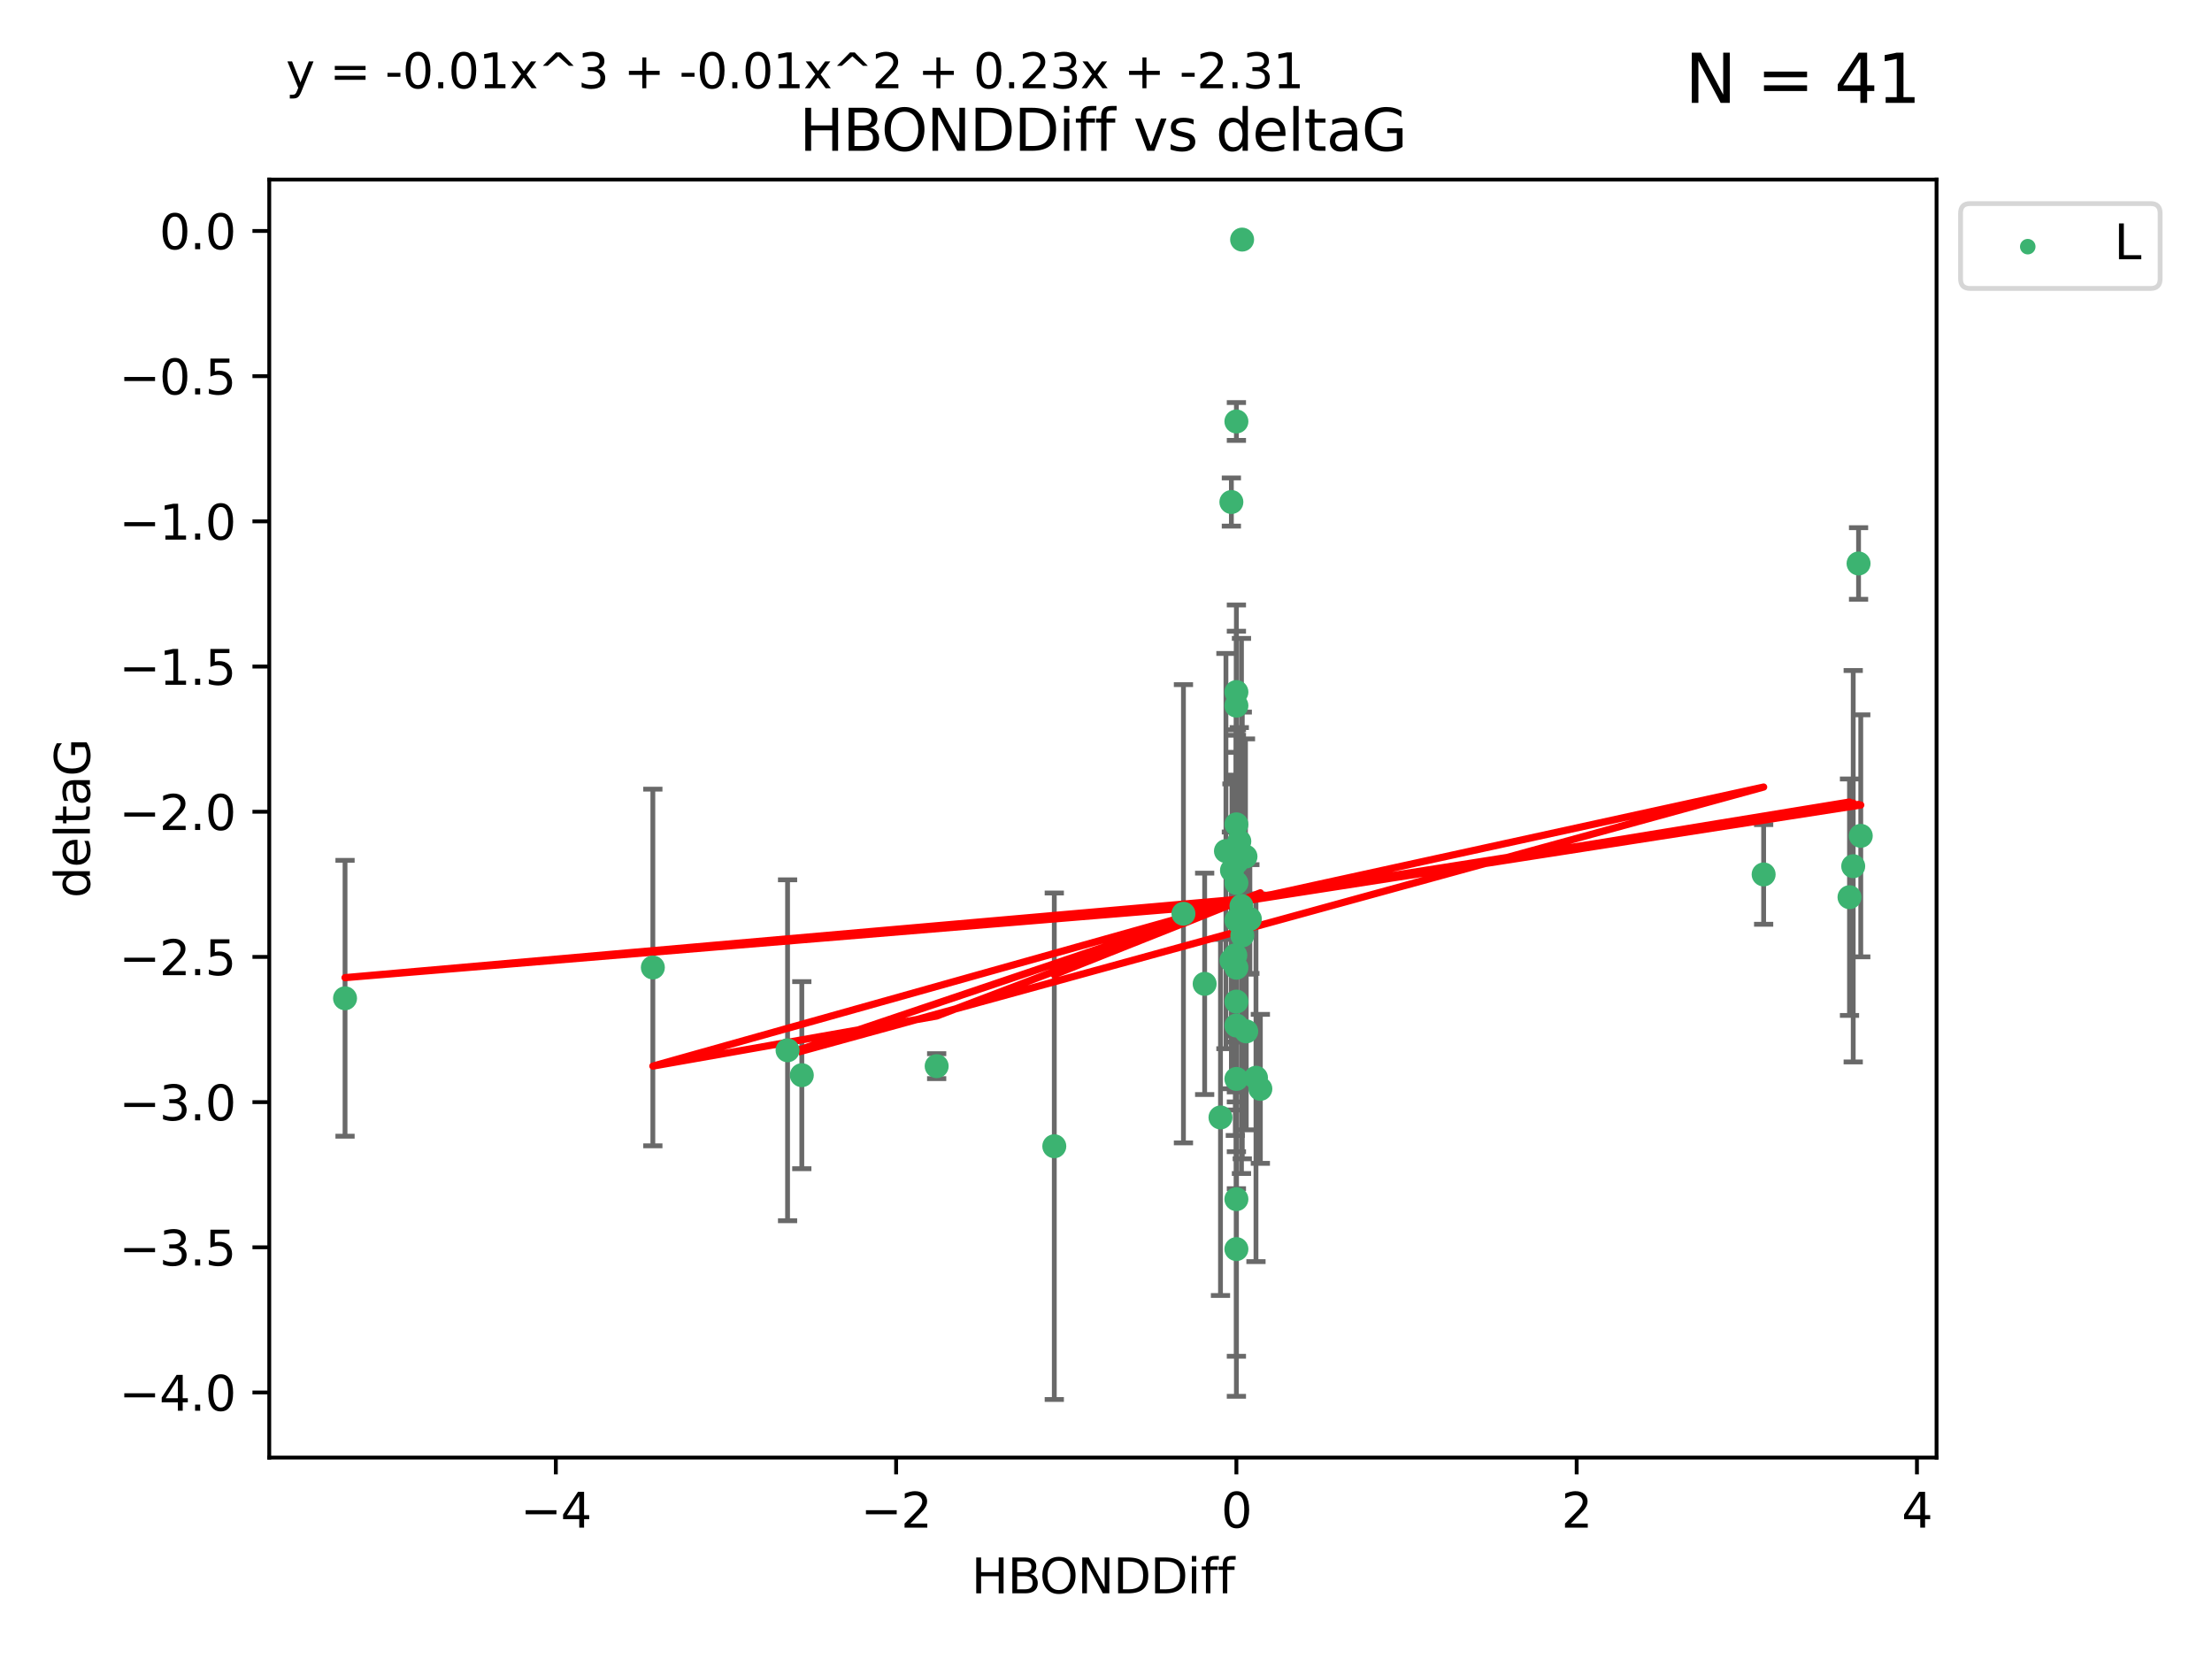 <?xml version="1.0" encoding="utf-8" standalone="no"?>
<!DOCTYPE svg PUBLIC "-//W3C//DTD SVG 1.1//EN"
  "http://www.w3.org/Graphics/SVG/1.1/DTD/svg11.dtd">
<svg xmlns:xlink="http://www.w3.org/1999/xlink" width="460.8pt" height="345.6pt" viewBox="0 0 460.8 345.6" xmlns="http://www.w3.org/2000/svg" version="1.1">
 <defs>
  <style type="text/css">*{stroke-linejoin: round; stroke-linecap: butt}</style>
 </defs>
 <g id="figure_1">
  <g id="patch_1">
   <path d="M 0 345.6 
L 460.8 345.6 
L 460.8 0 
L 0 0 
z
" style="fill: #ffffff"/>
  </g>
  <g id="axes_1">
   <g id="patch_2">
    <path d="M 56.09 303.64 
L 403.42 303.64 
L 403.42 37.411 
L 56.09 37.411 
z
" style="fill: #ffffff"/>
   </g>
   <g id="PathCollection_1">
    <defs>
     <path id="maae11db6dd" d="M 0 1.118 
C 0.297 1.118 0.581 1 0.791 0.791 
C 1 0.581 1.118 0.297 1.118 0 
C 1.118 -0.297 1 -0.581 0.791 -0.791 
C 0.581 -1 0.297 -1.118 0 -1.118 
C -0.297 -1.118 -0.581 -1 -0.791 -0.791 
C -1 -0.581 -1.118 -0.297 -1.118 0 
C -1.118 0.297 -1 0.581 -0.791 0.791 
C -0.581 1 -0.297 1.118 0 1.118 
z
" style="stroke: #3cb371"/>
    </defs>
    <g clip-path="url(#p0c780fd512)">
     <use xlink:href="#maae11db6dd" x="167.032" y="223.979" style="fill: #3cb371; stroke: #3cb371"/>
     <use xlink:href="#maae11db6dd" x="367.398" y="182.16" style="fill: #3cb371; stroke: #3cb371"/>
     <use xlink:href="#maae11db6dd" x="257.564" y="213.633" style="fill: #3cb371; stroke: #3cb371"/>
     <use xlink:href="#maae11db6dd" x="164.065" y="218.792" style="fill: #3cb371; stroke: #3cb371"/>
     <use xlink:href="#maae11db6dd" x="256.522" y="200.065" style="fill: #3cb371; stroke: #3cb371"/>
     <use xlink:href="#maae11db6dd" x="71.878" y="207.962" style="fill: #3cb371; stroke: #3cb371"/>
     <use xlink:href="#maae11db6dd" x="259.456" y="178.432" style="fill: #3cb371; stroke: #3cb371"/>
     <use xlink:href="#maae11db6dd" x="386.059" y="180.449" style="fill: #3cb371; stroke: #3cb371"/>
     <use xlink:href="#maae11db6dd" x="258.754" y="49.912" style="fill: #3cb371; stroke: #3cb371"/>
     <use xlink:href="#maae11db6dd" x="387.172" y="117.385" style="fill: #3cb371; stroke: #3cb371"/>
     <use xlink:href="#maae11db6dd" x="258.62" y="188.728" style="fill: #3cb371; stroke: #3cb371"/>
     <use xlink:href="#maae11db6dd" x="257.564" y="144.166" style="fill: #3cb371; stroke: #3cb371"/>
     <use xlink:href="#maae11db6dd" x="257.564" y="179.668" style="fill: #3cb371; stroke: #3cb371"/>
     <use xlink:href="#maae11db6dd" x="385.286" y="186.904" style="fill: #3cb371; stroke: #3cb371"/>
     <use xlink:href="#maae11db6dd" x="257.564" y="146.998" style="fill: #3cb371; stroke: #3cb371"/>
     <use xlink:href="#maae11db6dd" x="257.344" y="199.004" style="fill: #3cb371; stroke: #3cb371"/>
     <use xlink:href="#maae11db6dd" x="255.387" y="177.294" style="fill: #3cb371; stroke: #3cb371"/>
     <use xlink:href="#maae11db6dd" x="262.554" y="226.828" style="fill: #3cb371; stroke: #3cb371"/>
     <use xlink:href="#maae11db6dd" x="257.564" y="191.708" style="fill: #3cb371; stroke: #3cb371"/>
     <use xlink:href="#maae11db6dd" x="257.564" y="183.93" style="fill: #3cb371; stroke: #3cb371"/>
     <use xlink:href="#maae11db6dd" x="136.001" y="201.543" style="fill: #3cb371; stroke: #3cb371"/>
     <use xlink:href="#maae11db6dd" x="195.124" y="222.099" style="fill: #3cb371; stroke: #3cb371"/>
     <use xlink:href="#maae11db6dd" x="257.564" y="224.762" style="fill: #3cb371; stroke: #3cb371"/>
     <use xlink:href="#maae11db6dd" x="254.25" y="232.784" style="fill: #3cb371; stroke: #3cb371"/>
     <use xlink:href="#maae11db6dd" x="257.564" y="249.805" style="fill: #3cb371; stroke: #3cb371"/>
     <use xlink:href="#maae11db6dd" x="219.629" y="238.783" style="fill: #3cb371; stroke: #3cb371"/>
     <use xlink:href="#maae11db6dd" x="257.564" y="260.207" style="fill: #3cb371; stroke: #3cb371"/>
     <use xlink:href="#maae11db6dd" x="257.564" y="171.728" style="fill: #3cb371; stroke: #3cb371"/>
     <use xlink:href="#maae11db6dd" x="256.642" y="181.31" style="fill: #3cb371; stroke: #3cb371"/>
     <use xlink:href="#maae11db6dd" x="250.953" y="204.954" style="fill: #3cb371; stroke: #3cb371"/>
     <use xlink:href="#maae11db6dd" x="258.17" y="175.276" style="fill: #3cb371; stroke: #3cb371"/>
     <use xlink:href="#maae11db6dd" x="261.643" y="224.516" style="fill: #3cb371; stroke: #3cb371"/>
     <use xlink:href="#maae11db6dd" x="260.371" y="191.454" style="fill: #3cb371; stroke: #3cb371"/>
     <use xlink:href="#maae11db6dd" x="256.518" y="104.582" style="fill: #3cb371; stroke: #3cb371"/>
     <use xlink:href="#maae11db6dd" x="258.79" y="194.872" style="fill: #3cb371; stroke: #3cb371"/>
     <use xlink:href="#maae11db6dd" x="259.616" y="214.854" style="fill: #3cb371; stroke: #3cb371"/>
     <use xlink:href="#maae11db6dd" x="246.534" y="190.351" style="fill: #3cb371; stroke: #3cb371"/>
     <use xlink:href="#maae11db6dd" x="257.564" y="87.801" style="fill: #3cb371; stroke: #3cb371"/>
     <use xlink:href="#maae11db6dd" x="387.632" y="174.12" style="fill: #3cb371; stroke: #3cb371"/>
     <use xlink:href="#maae11db6dd" x="257.564" y="208.647" style="fill: #3cb371; stroke: #3cb371"/>
     <use xlink:href="#maae11db6dd" x="257.564" y="201.593" style="fill: #3cb371; stroke: #3cb371"/>
    </g>
   </g>
   <g id="matplotlib.axis_1">
    <g id="xtick_1">
     <g id="line2d_1">
      <defs>
       <path id="m23112e610b" d="M 0 0 
L 0 3.5 
" style="stroke: #000000; stroke-width: 0.8"/>
      </defs>
      <g>
       <use xlink:href="#m23112e610b" x="115.792" y="303.64" style="stroke: #000000; stroke-width: 0.8"/>
      </g>
     </g>
     <g id="text_1">
      <!-- −4 -->
      <g transform="translate(108.421 318.238)scale(0.1 -0.1)">
       <defs>
        <path id="DejaVuSans-2212" d="M 678 2272 
L 4684 2272 
L 4684 1741 
L 678 1741 
L 678 2272 
z
" transform="scale(0.016)"/>
        <path id="DejaVuSans-34" d="M 2419 4116 
L 825 1625 
L 2419 1625 
L 2419 4116 
z
M 2253 4666 
L 3047 4666 
L 3047 1625 
L 3713 1625 
L 3713 1100 
L 3047 1100 
L 3047 0 
L 2419 0 
L 2419 1100 
L 313 1100 
L 313 1709 
L 2253 4666 
z
" transform="scale(0.016)"/>
       </defs>
       <use xlink:href="#DejaVuSans-2212"/>
       <use xlink:href="#DejaVuSans-34" x="83.789"/>
      </g>
     </g>
    </g>
    <g id="xtick_2">
     <g id="line2d_2">
      <g>
       <use xlink:href="#m23112e610b" x="186.678" y="303.64" style="stroke: #000000; stroke-width: 0.8"/>
      </g>
     </g>
     <g id="text_2">
      <!-- −2 -->
      <g transform="translate(179.306 318.238)scale(0.1 -0.1)">
       <defs>
        <path id="DejaVuSans-32" d="M 1228 531 
L 3431 531 
L 3431 0 
L 469 0 
L 469 531 
Q 828 903 1448 1529 
Q 2069 2156 2228 2338 
Q 2531 2678 2651 2914 
Q 2772 3150 2772 3378 
Q 2772 3750 2511 3984 
Q 2250 4219 1831 4219 
Q 1534 4219 1204 4116 
Q 875 4013 500 3803 
L 500 4441 
Q 881 4594 1212 4672 
Q 1544 4750 1819 4750 
Q 2544 4750 2975 4387 
Q 3406 4025 3406 3419 
Q 3406 3131 3298 2873 
Q 3191 2616 2906 2266 
Q 2828 2175 2409 1742 
Q 1991 1309 1228 531 
z
" transform="scale(0.016)"/>
       </defs>
       <use xlink:href="#DejaVuSans-2212"/>
       <use xlink:href="#DejaVuSans-32" x="83.789"/>
      </g>
     </g>
    </g>
    <g id="xtick_3">
     <g id="line2d_3">
      <g>
       <use xlink:href="#m23112e610b" x="257.564" y="303.64" style="stroke: #000000; stroke-width: 0.8"/>
      </g>
     </g>
     <g id="text_3">
      <!-- 0 -->
      <g transform="translate(254.382 318.238)scale(0.1 -0.1)">
       <defs>
        <path id="DejaVuSans-30" d="M 2034 4250 
Q 1547 4250 1301 3770 
Q 1056 3291 1056 2328 
Q 1056 1369 1301 889 
Q 1547 409 2034 409 
Q 2525 409 2770 889 
Q 3016 1369 3016 2328 
Q 3016 3291 2770 3770 
Q 2525 4250 2034 4250 
z
M 2034 4750 
Q 2819 4750 3233 4129 
Q 3647 3509 3647 2328 
Q 3647 1150 3233 529 
Q 2819 -91 2034 -91 
Q 1250 -91 836 529 
Q 422 1150 422 2328 
Q 422 3509 836 4129 
Q 1250 4750 2034 4750 
z
" transform="scale(0.016)"/>
       </defs>
       <use xlink:href="#DejaVuSans-30"/>
      </g>
     </g>
    </g>
    <g id="xtick_4">
     <g id="line2d_4">
      <g>
       <use xlink:href="#m23112e610b" x="328.45" y="303.64" style="stroke: #000000; stroke-width: 0.8"/>
      </g>
     </g>
     <g id="text_4">
      <!-- 2 -->
      <g transform="translate(325.268 318.238)scale(0.1 -0.1)">
       <use xlink:href="#DejaVuSans-32"/>
      </g>
     </g>
    </g>
    <g id="xtick_5">
     <g id="line2d_5">
      <g>
       <use xlink:href="#m23112e610b" x="399.336" y="303.64" style="stroke: #000000; stroke-width: 0.8"/>
      </g>
     </g>
     <g id="text_5">
      <!-- 4 -->
      <g transform="translate(396.154 318.238)scale(0.1 -0.1)">
       <use xlink:href="#DejaVuSans-34"/>
      </g>
     </g>
    </g>
    <g id="text_6">
     <!-- HBONDDiff -->
     <g transform="translate(202.366 331.917)scale(0.1 -0.1)">
      <defs>
       <path id="DejaVuSans-48" d="M 628 4666 
L 1259 4666 
L 1259 2753 
L 3553 2753 
L 3553 4666 
L 4184 4666 
L 4184 0 
L 3553 0 
L 3553 2222 
L 1259 2222 
L 1259 0 
L 628 0 
L 628 4666 
z
" transform="scale(0.016)"/>
       <path id="DejaVuSans-42" d="M 1259 2228 
L 1259 519 
L 2272 519 
Q 2781 519 3026 730 
Q 3272 941 3272 1375 
Q 3272 1813 3026 2020 
Q 2781 2228 2272 2228 
L 1259 2228 
z
M 1259 4147 
L 1259 2741 
L 2194 2741 
Q 2656 2741 2882 2914 
Q 3109 3088 3109 3444 
Q 3109 3797 2882 3972 
Q 2656 4147 2194 4147 
L 1259 4147 
z
M 628 4666 
L 2241 4666 
Q 2963 4666 3353 4366 
Q 3744 4066 3744 3513 
Q 3744 3084 3544 2831 
Q 3344 2578 2956 2516 
Q 3422 2416 3680 2098 
Q 3938 1781 3938 1306 
Q 3938 681 3513 340 
Q 3088 0 2303 0 
L 628 0 
L 628 4666 
z
" transform="scale(0.016)"/>
       <path id="DejaVuSans-4f" d="M 2522 4238 
Q 1834 4238 1429 3725 
Q 1025 3213 1025 2328 
Q 1025 1447 1429 934 
Q 1834 422 2522 422 
Q 3209 422 3611 934 
Q 4013 1447 4013 2328 
Q 4013 3213 3611 3725 
Q 3209 4238 2522 4238 
z
M 2522 4750 
Q 3503 4750 4090 4092 
Q 4678 3434 4678 2328 
Q 4678 1225 4090 567 
Q 3503 -91 2522 -91 
Q 1538 -91 948 565 
Q 359 1222 359 2328 
Q 359 3434 948 4092 
Q 1538 4750 2522 4750 
z
" transform="scale(0.016)"/>
       <path id="DejaVuSans-4e" d="M 628 4666 
L 1478 4666 
L 3547 763 
L 3547 4666 
L 4159 4666 
L 4159 0 
L 3309 0 
L 1241 3903 
L 1241 0 
L 628 0 
L 628 4666 
z
" transform="scale(0.016)"/>
       <path id="DejaVuSans-44" d="M 1259 4147 
L 1259 519 
L 2022 519 
Q 2988 519 3436 956 
Q 3884 1394 3884 2338 
Q 3884 3275 3436 3711 
Q 2988 4147 2022 4147 
L 1259 4147 
z
M 628 4666 
L 1925 4666 
Q 3281 4666 3915 4102 
Q 4550 3538 4550 2338 
Q 4550 1131 3912 565 
Q 3275 0 1925 0 
L 628 0 
L 628 4666 
z
" transform="scale(0.016)"/>
       <path id="DejaVuSans-69" d="M 603 3500 
L 1178 3500 
L 1178 0 
L 603 0 
L 603 3500 
z
M 603 4863 
L 1178 4863 
L 1178 4134 
L 603 4134 
L 603 4863 
z
" transform="scale(0.016)"/>
       <path id="DejaVuSans-66" d="M 2375 4863 
L 2375 4384 
L 1825 4384 
Q 1516 4384 1395 4259 
Q 1275 4134 1275 3809 
L 1275 3500 
L 2222 3500 
L 2222 3053 
L 1275 3053 
L 1275 0 
L 697 0 
L 697 3053 
L 147 3053 
L 147 3500 
L 697 3500 
L 697 3744 
Q 697 4328 969 4595 
Q 1241 4863 1831 4863 
L 2375 4863 
z
" transform="scale(0.016)"/>
      </defs>
      <use xlink:href="#DejaVuSans-48"/>
      <use xlink:href="#DejaVuSans-42" x="75.195"/>
      <use xlink:href="#DejaVuSans-4f" x="142.049"/>
      <use xlink:href="#DejaVuSans-4e" x="220.76"/>
      <use xlink:href="#DejaVuSans-44" x="295.564"/>
      <use xlink:href="#DejaVuSans-44" x="372.566"/>
      <use xlink:href="#DejaVuSans-69" x="449.568"/>
      <use xlink:href="#DejaVuSans-66" x="477.352"/>
      <use xlink:href="#DejaVuSans-66" x="512.557"/>
     </g>
    </g>
   </g>
   <g id="matplotlib.axis_2">
    <g id="ytick_1">
     <g id="line2d_6">
      <defs>
       <path id="m32a0c6ada0" d="M 0 0 
L -3.5 0 
" style="stroke: #000000; stroke-width: 0.8"/>
      </defs>
      <g>
       <use xlink:href="#m32a0c6ada0" x="56.09" y="290.081" style="stroke: #000000; stroke-width: 0.8"/>
      </g>
     </g>
     <g id="text_7">
      <!-- −4.0 -->
      <g transform="translate(24.807 293.88)scale(0.1 -0.1)">
       <defs>
        <path id="DejaVuSans-2e" d="M 684 794 
L 1344 794 
L 1344 0 
L 684 0 
L 684 794 
z
" transform="scale(0.016)"/>
       </defs>
       <use xlink:href="#DejaVuSans-2212"/>
       <use xlink:href="#DejaVuSans-34" x="83.789"/>
       <use xlink:href="#DejaVuSans-2e" x="147.412"/>
       <use xlink:href="#DejaVuSans-30" x="179.199"/>
      </g>
     </g>
    </g>
    <g id="ytick_2">
     <g id="line2d_7">
      <g>
       <use xlink:href="#m32a0c6ada0" x="56.09" y="259.836" style="stroke: #000000; stroke-width: 0.8"/>
      </g>
     </g>
     <g id="text_8">
      <!-- −3.5 -->
      <g transform="translate(24.807 263.635)scale(0.1 -0.1)">
       <defs>
        <path id="DejaVuSans-33" d="M 2597 2516 
Q 3050 2419 3304 2112 
Q 3559 1806 3559 1356 
Q 3559 666 3084 287 
Q 2609 -91 1734 -91 
Q 1441 -91 1130 -33 
Q 819 25 488 141 
L 488 750 
Q 750 597 1062 519 
Q 1375 441 1716 441 
Q 2309 441 2620 675 
Q 2931 909 2931 1356 
Q 2931 1769 2642 2001 
Q 2353 2234 1838 2234 
L 1294 2234 
L 1294 2753 
L 1863 2753 
Q 2328 2753 2575 2939 
Q 2822 3125 2822 3475 
Q 2822 3834 2567 4026 
Q 2313 4219 1838 4219 
Q 1578 4219 1281 4162 
Q 984 4106 628 3988 
L 628 4550 
Q 988 4650 1302 4700 
Q 1616 4750 1894 4750 
Q 2613 4750 3031 4423 
Q 3450 4097 3450 3541 
Q 3450 3153 3228 2886 
Q 3006 2619 2597 2516 
z
" transform="scale(0.016)"/>
        <path id="DejaVuSans-35" d="M 691 4666 
L 3169 4666 
L 3169 4134 
L 1269 4134 
L 1269 2991 
Q 1406 3038 1543 3061 
Q 1681 3084 1819 3084 
Q 2600 3084 3056 2656 
Q 3513 2228 3513 1497 
Q 3513 744 3044 326 
Q 2575 -91 1722 -91 
Q 1428 -91 1123 -41 
Q 819 9 494 109 
L 494 744 
Q 775 591 1075 516 
Q 1375 441 1709 441 
Q 2250 441 2565 725 
Q 2881 1009 2881 1497 
Q 2881 1984 2565 2268 
Q 2250 2553 1709 2553 
Q 1456 2553 1204 2497 
Q 953 2441 691 2322 
L 691 4666 
z
" transform="scale(0.016)"/>
       </defs>
       <use xlink:href="#DejaVuSans-2212"/>
       <use xlink:href="#DejaVuSans-33" x="83.789"/>
       <use xlink:href="#DejaVuSans-2e" x="147.412"/>
       <use xlink:href="#DejaVuSans-35" x="179.199"/>
      </g>
     </g>
    </g>
    <g id="ytick_3">
     <g id="line2d_8">
      <g>
       <use xlink:href="#m32a0c6ada0" x="56.09" y="229.59" style="stroke: #000000; stroke-width: 0.8"/>
      </g>
     </g>
     <g id="text_9">
      <!-- −3.0 -->
      <g transform="translate(24.807 233.389)scale(0.1 -0.1)">
       <use xlink:href="#DejaVuSans-2212"/>
       <use xlink:href="#DejaVuSans-33" x="83.789"/>
       <use xlink:href="#DejaVuSans-2e" x="147.412"/>
       <use xlink:href="#DejaVuSans-30" x="179.199"/>
      </g>
     </g>
    </g>
    <g id="ytick_4">
     <g id="line2d_9">
      <g>
       <use xlink:href="#m32a0c6ada0" x="56.09" y="199.345" style="stroke: #000000; stroke-width: 0.8"/>
      </g>
     </g>
     <g id="text_10">
      <!-- −2.5 -->
      <g transform="translate(24.807 203.144)scale(0.1 -0.1)">
       <use xlink:href="#DejaVuSans-2212"/>
       <use xlink:href="#DejaVuSans-32" x="83.789"/>
       <use xlink:href="#DejaVuSans-2e" x="147.412"/>
       <use xlink:href="#DejaVuSans-35" x="179.199"/>
      </g>
     </g>
    </g>
    <g id="ytick_5">
     <g id="line2d_10">
      <g>
       <use xlink:href="#m32a0c6ada0" x="56.09" y="169.099" style="stroke: #000000; stroke-width: 0.8"/>
      </g>
     </g>
     <g id="text_11">
      <!-- −2.0 -->
      <g transform="translate(24.807 172.899)scale(0.1 -0.1)">
       <use xlink:href="#DejaVuSans-2212"/>
       <use xlink:href="#DejaVuSans-32" x="83.789"/>
       <use xlink:href="#DejaVuSans-2e" x="147.412"/>
       <use xlink:href="#DejaVuSans-30" x="179.199"/>
      </g>
     </g>
    </g>
    <g id="ytick_6">
     <g id="line2d_11">
      <g>
       <use xlink:href="#m32a0c6ada0" x="56.09" y="138.854" style="stroke: #000000; stroke-width: 0.8"/>
      </g>
     </g>
     <g id="text_12">
      <!-- −1.5 -->
      <g transform="translate(24.807 142.653)scale(0.1 -0.1)">
       <defs>
        <path id="DejaVuSans-31" d="M 794 531 
L 1825 531 
L 1825 4091 
L 703 3866 
L 703 4441 
L 1819 4666 
L 2450 4666 
L 2450 531 
L 3481 531 
L 3481 0 
L 794 0 
L 794 531 
z
" transform="scale(0.016)"/>
       </defs>
       <use xlink:href="#DejaVuSans-2212"/>
       <use xlink:href="#DejaVuSans-31" x="83.789"/>
       <use xlink:href="#DejaVuSans-2e" x="147.412"/>
       <use xlink:href="#DejaVuSans-35" x="179.199"/>
      </g>
     </g>
    </g>
    <g id="ytick_7">
     <g id="line2d_12">
      <g>
       <use xlink:href="#m32a0c6ada0" x="56.09" y="108.608" style="stroke: #000000; stroke-width: 0.8"/>
      </g>
     </g>
     <g id="text_13">
      <!-- −1.0 -->
      <g transform="translate(24.807 112.408)scale(0.1 -0.1)">
       <use xlink:href="#DejaVuSans-2212"/>
       <use xlink:href="#DejaVuSans-31" x="83.789"/>
       <use xlink:href="#DejaVuSans-2e" x="147.412"/>
       <use xlink:href="#DejaVuSans-30" x="179.199"/>
      </g>
     </g>
    </g>
    <g id="ytick_8">
     <g id="line2d_13">
      <g>
       <use xlink:href="#m32a0c6ada0" x="56.09" y="78.363" style="stroke: #000000; stroke-width: 0.8"/>
      </g>
     </g>
     <g id="text_14">
      <!-- −0.5 -->
      <g transform="translate(24.807 82.162)scale(0.1 -0.1)">
       <use xlink:href="#DejaVuSans-2212"/>
       <use xlink:href="#DejaVuSans-30" x="83.789"/>
       <use xlink:href="#DejaVuSans-2e" x="147.412"/>
       <use xlink:href="#DejaVuSans-35" x="179.199"/>
      </g>
     </g>
    </g>
    <g id="ytick_9">
     <g id="line2d_14">
      <g>
       <use xlink:href="#m32a0c6ada0" x="56.09" y="48.117" style="stroke: #000000; stroke-width: 0.8"/>
      </g>
     </g>
     <g id="text_15">
      <!-- 0.0 -->
      <g transform="translate(33.187 51.917)scale(0.1 -0.1)">
       <use xlink:href="#DejaVuSans-30"/>
       <use xlink:href="#DejaVuSans-2e" x="63.623"/>
       <use xlink:href="#DejaVuSans-30" x="95.41"/>
      </g>
     </g>
    </g>
    <g id="text_16">
     <!-- deltaG -->
     <g transform="translate(18.727 187.064)rotate(-90)scale(0.1 -0.1)">
      <defs>
       <path id="DejaVuSans-64" d="M 2906 2969 
L 2906 4863 
L 3481 4863 
L 3481 0 
L 2906 0 
L 2906 525 
Q 2725 213 2448 61 
Q 2172 -91 1784 -91 
Q 1150 -91 751 415 
Q 353 922 353 1747 
Q 353 2572 751 3078 
Q 1150 3584 1784 3584 
Q 2172 3584 2448 3432 
Q 2725 3281 2906 2969 
z
M 947 1747 
Q 947 1113 1208 752 
Q 1469 391 1925 391 
Q 2381 391 2643 752 
Q 2906 1113 2906 1747 
Q 2906 2381 2643 2742 
Q 2381 3103 1925 3103 
Q 1469 3103 1208 2742 
Q 947 2381 947 1747 
z
" transform="scale(0.016)"/>
       <path id="DejaVuSans-65" d="M 3597 1894 
L 3597 1613 
L 953 1613 
Q 991 1019 1311 708 
Q 1631 397 2203 397 
Q 2534 397 2845 478 
Q 3156 559 3463 722 
L 3463 178 
Q 3153 47 2828 -22 
Q 2503 -91 2169 -91 
Q 1331 -91 842 396 
Q 353 884 353 1716 
Q 353 2575 817 3079 
Q 1281 3584 2069 3584 
Q 2775 3584 3186 3129 
Q 3597 2675 3597 1894 
z
M 3022 2063 
Q 3016 2534 2758 2815 
Q 2500 3097 2075 3097 
Q 1594 3097 1305 2825 
Q 1016 2553 972 2059 
L 3022 2063 
z
" transform="scale(0.016)"/>
       <path id="DejaVuSans-6c" d="M 603 4863 
L 1178 4863 
L 1178 0 
L 603 0 
L 603 4863 
z
" transform="scale(0.016)"/>
       <path id="DejaVuSans-74" d="M 1172 4494 
L 1172 3500 
L 2356 3500 
L 2356 3053 
L 1172 3053 
L 1172 1153 
Q 1172 725 1289 603 
Q 1406 481 1766 481 
L 2356 481 
L 2356 0 
L 1766 0 
Q 1100 0 847 248 
Q 594 497 594 1153 
L 594 3053 
L 172 3053 
L 172 3500 
L 594 3500 
L 594 4494 
L 1172 4494 
z
" transform="scale(0.016)"/>
       <path id="DejaVuSans-61" d="M 2194 1759 
Q 1497 1759 1228 1600 
Q 959 1441 959 1056 
Q 959 750 1161 570 
Q 1363 391 1709 391 
Q 2188 391 2477 730 
Q 2766 1069 2766 1631 
L 2766 1759 
L 2194 1759 
z
M 3341 1997 
L 3341 0 
L 2766 0 
L 2766 531 
Q 2569 213 2275 61 
Q 1981 -91 1556 -91 
Q 1019 -91 701 211 
Q 384 513 384 1019 
Q 384 1609 779 1909 
Q 1175 2209 1959 2209 
L 2766 2209 
L 2766 2266 
Q 2766 2663 2505 2880 
Q 2244 3097 1772 3097 
Q 1472 3097 1187 3025 
Q 903 2953 641 2809 
L 641 3341 
Q 956 3463 1253 3523 
Q 1550 3584 1831 3584 
Q 2591 3584 2966 3190 
Q 3341 2797 3341 1997 
z
" transform="scale(0.016)"/>
       <path id="DejaVuSans-47" d="M 3809 666 
L 3809 1919 
L 2778 1919 
L 2778 2438 
L 4434 2438 
L 4434 434 
Q 4069 175 3628 42 
Q 3188 -91 2688 -91 
Q 1594 -91 976 548 
Q 359 1188 359 2328 
Q 359 3472 976 4111 
Q 1594 4750 2688 4750 
Q 3144 4750 3555 4637 
Q 3966 4525 4313 4306 
L 4313 3634 
Q 3963 3931 3569 4081 
Q 3175 4231 2741 4231 
Q 1884 4231 1454 3753 
Q 1025 3275 1025 2328 
Q 1025 1384 1454 906 
Q 1884 428 2741 428 
Q 3075 428 3337 486 
Q 3600 544 3809 666 
z
" transform="scale(0.016)"/>
      </defs>
      <use xlink:href="#DejaVuSans-64"/>
      <use xlink:href="#DejaVuSans-65" x="63.477"/>
      <use xlink:href="#DejaVuSans-6c" x="125"/>
      <use xlink:href="#DejaVuSans-74" x="152.783"/>
      <use xlink:href="#DejaVuSans-61" x="191.992"/>
      <use xlink:href="#DejaVuSans-47" x="253.271"/>
     </g>
    </g>
   </g>
   <g id="LineCollection_1">
    <path d="M 167.032 243.463 
L 167.032 204.494 
" clip-path="url(#p0c780fd512)" style="fill: none; stroke: #696969"/>
    <path d="M 367.398 192.542 
L 367.398 171.777 
" clip-path="url(#p0c780fd512)" style="fill: none; stroke: #696969"/>
    <path d="M 257.564 227.466 
L 257.564 199.799 
" clip-path="url(#p0c780fd512)" style="fill: none; stroke: #696969"/>
    <path d="M 164.065 254.301 
L 164.065 183.284 
" clip-path="url(#p0c780fd512)" style="fill: none; stroke: #696969"/>
    <path d="M 256.522 226.809 
L 256.522 173.321 
" clip-path="url(#p0c780fd512)" style="fill: none; stroke: #696969"/>
    <path d="M 71.878 236.693 
L 71.878 179.23 
" clip-path="url(#p0c780fd512)" style="fill: none; stroke: #696969"/>
    <path d="M 259.456 202.941 
L 259.456 153.922 
" clip-path="url(#p0c780fd512)" style="fill: none; stroke: #696969"/>
    <path d="M 386.059 221.22 
L 386.059 139.678 
" clip-path="url(#p0c780fd512)" style="fill: none; stroke: #696969"/>
    <path d="M 258.754 50.312 
L 258.754 49.513 
" clip-path="url(#p0c780fd512)" style="fill: none; stroke: #696969"/>
    <path d="M 387.172 124.843 
L 387.172 109.928 
" clip-path="url(#p0c780fd512)" style="fill: none; stroke: #696969"/>
    <path d="M 258.62 244.464 
L 258.62 132.992 
" clip-path="url(#p0c780fd512)" style="fill: none; stroke: #696969"/>
    <path d="M 257.564 162.304 
L 257.564 126.028 
" clip-path="url(#p0c780fd512)" style="fill: none; stroke: #696969"/>
    <path d="M 257.564 215.831 
L 257.564 143.504 
" clip-path="url(#p0c780fd512)" style="fill: none; stroke: #696969"/>
    <path d="M 385.286 211.535 
L 385.286 162.274 
" clip-path="url(#p0c780fd512)" style="fill: none; stroke: #696969"/>
    <path d="M 257.564 162.504 
L 257.564 131.492 
" clip-path="url(#p0c780fd512)" style="fill: none; stroke: #696969"/>
    <path d="M 257.344 236.536 
L 257.344 161.472 
" clip-path="url(#p0c780fd512)" style="fill: none; stroke: #696969"/>
    <path d="M 255.387 218.463 
L 255.387 136.125 
" clip-path="url(#p0c780fd512)" style="fill: none; stroke: #696969"/>
    <path d="M 262.554 242.342 
L 262.554 211.313 
" clip-path="url(#p0c780fd512)" style="fill: none; stroke: #696969"/>
    <path d="M 257.564 226.694 
L 257.564 156.723 
" clip-path="url(#p0c780fd512)" style="fill: none; stroke: #696969"/>
    <path d="M 257.564 214.698 
L 257.564 153.162 
" clip-path="url(#p0c780fd512)" style="fill: none; stroke: #696969"/>
    <path d="M 136.001 238.695 
L 136.001 164.391 
" clip-path="url(#p0c780fd512)" style="fill: none; stroke: #696969"/>
    <path d="M 195.124 224.698 
L 195.124 219.501 
" clip-path="url(#p0c780fd512)" style="fill: none; stroke: #696969"/>
    <path d="M 257.564 247.624 
L 257.564 201.901 
" clip-path="url(#p0c780fd512)" style="fill: none; stroke: #696969"/>
    <path d="M 254.25 269.871 
L 254.25 195.696 
" clip-path="url(#p0c780fd512)" style="fill: none; stroke: #696969"/>
    <path d="M 257.564 282.53 
L 257.564 217.08 
" clip-path="url(#p0c780fd512)" style="fill: none; stroke: #696969"/>
    <path d="M 219.629 291.539 
L 219.629 186.028 
" clip-path="url(#p0c780fd512)" style="fill: none; stroke: #696969"/>
    <path d="M 257.564 290.871 
L 257.564 229.543 
" clip-path="url(#p0c780fd512)" style="fill: none; stroke: #696969"/>
    <path d="M 257.564 191.426 
L 257.564 152.031 
" clip-path="url(#p0c780fd512)" style="fill: none; stroke: #696969"/>
    <path d="M 256.642 199.319 
L 256.642 163.301 
" clip-path="url(#p0c780fd512)" style="fill: none; stroke: #696969"/>
    <path d="M 250.953 228.014 
L 250.953 181.893 
" clip-path="url(#p0c780fd512)" style="fill: none; stroke: #696969"/>
    <path d="M 258.17 198.987 
L 258.17 151.565 
" clip-path="url(#p0c780fd512)" style="fill: none; stroke: #696969"/>
    <path d="M 261.643 262.816 
L 261.643 186.215 
" clip-path="url(#p0c780fd512)" style="fill: none; stroke: #696969"/>
    <path d="M 260.371 202.781 
L 260.371 180.126 
" clip-path="url(#p0c780fd512)" style="fill: none; stroke: #696969"/>
    <path d="M 256.518 109.597 
L 256.518 99.567 
" clip-path="url(#p0c780fd512)" style="fill: none; stroke: #696969"/>
    <path d="M 258.79 241.405 
L 258.79 148.339 
" clip-path="url(#p0c780fd512)" style="fill: none; stroke: #696969"/>
    <path d="M 259.616 235.371 
L 259.616 194.336 
" clip-path="url(#p0c780fd512)" style="fill: none; stroke: #696969"/>
    <path d="M 246.534 238.085 
L 246.534 142.617 
" clip-path="url(#p0c780fd512)" style="fill: none; stroke: #696969"/>
    <path d="M 257.564 91.743 
L 257.564 83.86 
" clip-path="url(#p0c780fd512)" style="fill: none; stroke: #696969"/>
    <path d="M 387.632 199.33 
L 387.632 148.909 
" clip-path="url(#p0c780fd512)" style="fill: none; stroke: #696969"/>
    <path d="M 257.564 239.917 
L 257.564 177.378 
" clip-path="url(#p0c780fd512)" style="fill: none; stroke: #696969"/>
    <path d="M 257.564 231.232 
L 257.564 171.954 
" clip-path="url(#p0c780fd512)" style="fill: none; stroke: #696969"/>
   </g>
   <g id="line2d_15">
    <defs>
     <path id="m8e520a5cdb" d="M 2 0 
L -2 -0 
" style="stroke: #696969"/>
    </defs>
    <g clip-path="url(#p0c780fd512)">
     <use xlink:href="#m8e520a5cdb" x="167.032" y="243.463" style="fill: #696969; stroke: #696969"/>
     <use xlink:href="#m8e520a5cdb" x="367.398" y="192.542" style="fill: #696969; stroke: #696969"/>
     <use xlink:href="#m8e520a5cdb" x="257.564" y="227.466" style="fill: #696969; stroke: #696969"/>
     <use xlink:href="#m8e520a5cdb" x="164.065" y="254.301" style="fill: #696969; stroke: #696969"/>
     <use xlink:href="#m8e520a5cdb" x="256.522" y="226.809" style="fill: #696969; stroke: #696969"/>
     <use xlink:href="#m8e520a5cdb" x="71.878" y="236.693" style="fill: #696969; stroke: #696969"/>
     <use xlink:href="#m8e520a5cdb" x="259.456" y="202.941" style="fill: #696969; stroke: #696969"/>
     <use xlink:href="#m8e520a5cdb" x="386.059" y="221.22" style="fill: #696969; stroke: #696969"/>
     <use xlink:href="#m8e520a5cdb" x="258.754" y="50.312" style="fill: #696969; stroke: #696969"/>
     <use xlink:href="#m8e520a5cdb" x="387.172" y="124.843" style="fill: #696969; stroke: #696969"/>
     <use xlink:href="#m8e520a5cdb" x="258.62" y="244.464" style="fill: #696969; stroke: #696969"/>
     <use xlink:href="#m8e520a5cdb" x="257.564" y="162.304" style="fill: #696969; stroke: #696969"/>
     <use xlink:href="#m8e520a5cdb" x="257.564" y="215.831" style="fill: #696969; stroke: #696969"/>
     <use xlink:href="#m8e520a5cdb" x="385.286" y="211.535" style="fill: #696969; stroke: #696969"/>
     <use xlink:href="#m8e520a5cdb" x="257.564" y="162.504" style="fill: #696969; stroke: #696969"/>
     <use xlink:href="#m8e520a5cdb" x="257.344" y="236.536" style="fill: #696969; stroke: #696969"/>
     <use xlink:href="#m8e520a5cdb" x="255.387" y="218.463" style="fill: #696969; stroke: #696969"/>
     <use xlink:href="#m8e520a5cdb" x="262.554" y="242.342" style="fill: #696969; stroke: #696969"/>
     <use xlink:href="#m8e520a5cdb" x="257.564" y="226.694" style="fill: #696969; stroke: #696969"/>
     <use xlink:href="#m8e520a5cdb" x="257.564" y="214.698" style="fill: #696969; stroke: #696969"/>
     <use xlink:href="#m8e520a5cdb" x="136.001" y="238.695" style="fill: #696969; stroke: #696969"/>
     <use xlink:href="#m8e520a5cdb" x="195.124" y="224.698" style="fill: #696969; stroke: #696969"/>
     <use xlink:href="#m8e520a5cdb" x="257.564" y="247.624" style="fill: #696969; stroke: #696969"/>
     <use xlink:href="#m8e520a5cdb" x="254.25" y="269.871" style="fill: #696969; stroke: #696969"/>
     <use xlink:href="#m8e520a5cdb" x="257.564" y="282.53" style="fill: #696969; stroke: #696969"/>
     <use xlink:href="#m8e520a5cdb" x="219.629" y="291.539" style="fill: #696969; stroke: #696969"/>
     <use xlink:href="#m8e520a5cdb" x="257.564" y="290.871" style="fill: #696969; stroke: #696969"/>
     <use xlink:href="#m8e520a5cdb" x="257.564" y="191.426" style="fill: #696969; stroke: #696969"/>
     <use xlink:href="#m8e520a5cdb" x="256.642" y="199.319" style="fill: #696969; stroke: #696969"/>
     <use xlink:href="#m8e520a5cdb" x="250.953" y="228.014" style="fill: #696969; stroke: #696969"/>
     <use xlink:href="#m8e520a5cdb" x="258.17" y="198.987" style="fill: #696969; stroke: #696969"/>
     <use xlink:href="#m8e520a5cdb" x="261.643" y="262.816" style="fill: #696969; stroke: #696969"/>
     <use xlink:href="#m8e520a5cdb" x="260.371" y="202.781" style="fill: #696969; stroke: #696969"/>
     <use xlink:href="#m8e520a5cdb" x="256.518" y="109.597" style="fill: #696969; stroke: #696969"/>
     <use xlink:href="#m8e520a5cdb" x="258.79" y="241.405" style="fill: #696969; stroke: #696969"/>
     <use xlink:href="#m8e520a5cdb" x="259.616" y="235.371" style="fill: #696969; stroke: #696969"/>
     <use xlink:href="#m8e520a5cdb" x="246.534" y="238.085" style="fill: #696969; stroke: #696969"/>
     <use xlink:href="#m8e520a5cdb" x="257.564" y="91.743" style="fill: #696969; stroke: #696969"/>
     <use xlink:href="#m8e520a5cdb" x="387.632" y="199.33" style="fill: #696969; stroke: #696969"/>
     <use xlink:href="#m8e520a5cdb" x="257.564" y="239.917" style="fill: #696969; stroke: #696969"/>
     <use xlink:href="#m8e520a5cdb" x="257.564" y="231.232" style="fill: #696969; stroke: #696969"/>
    </g>
   </g>
   <g id="line2d_16">
    <g clip-path="url(#p0c780fd512)">
     <use xlink:href="#m8e520a5cdb" x="167.032" y="204.494" style="fill: #696969; stroke: #696969"/>
     <use xlink:href="#m8e520a5cdb" x="367.398" y="171.777" style="fill: #696969; stroke: #696969"/>
     <use xlink:href="#m8e520a5cdb" x="257.564" y="199.799" style="fill: #696969; stroke: #696969"/>
     <use xlink:href="#m8e520a5cdb" x="164.065" y="183.284" style="fill: #696969; stroke: #696969"/>
     <use xlink:href="#m8e520a5cdb" x="256.522" y="173.321" style="fill: #696969; stroke: #696969"/>
     <use xlink:href="#m8e520a5cdb" x="71.878" y="179.23" style="fill: #696969; stroke: #696969"/>
     <use xlink:href="#m8e520a5cdb" x="259.456" y="153.922" style="fill: #696969; stroke: #696969"/>
     <use xlink:href="#m8e520a5cdb" x="386.059" y="139.678" style="fill: #696969; stroke: #696969"/>
     <use xlink:href="#m8e520a5cdb" x="258.754" y="49.513" style="fill: #696969; stroke: #696969"/>
     <use xlink:href="#m8e520a5cdb" x="387.172" y="109.928" style="fill: #696969; stroke: #696969"/>
     <use xlink:href="#m8e520a5cdb" x="258.62" y="132.992" style="fill: #696969; stroke: #696969"/>
     <use xlink:href="#m8e520a5cdb" x="257.564" y="126.028" style="fill: #696969; stroke: #696969"/>
     <use xlink:href="#m8e520a5cdb" x="257.564" y="143.504" style="fill: #696969; stroke: #696969"/>
     <use xlink:href="#m8e520a5cdb" x="385.286" y="162.274" style="fill: #696969; stroke: #696969"/>
     <use xlink:href="#m8e520a5cdb" x="257.564" y="131.492" style="fill: #696969; stroke: #696969"/>
     <use xlink:href="#m8e520a5cdb" x="257.344" y="161.472" style="fill: #696969; stroke: #696969"/>
     <use xlink:href="#m8e520a5cdb" x="255.387" y="136.125" style="fill: #696969; stroke: #696969"/>
     <use xlink:href="#m8e520a5cdb" x="262.554" y="211.313" style="fill: #696969; stroke: #696969"/>
     <use xlink:href="#m8e520a5cdb" x="257.564" y="156.723" style="fill: #696969; stroke: #696969"/>
     <use xlink:href="#m8e520a5cdb" x="257.564" y="153.162" style="fill: #696969; stroke: #696969"/>
     <use xlink:href="#m8e520a5cdb" x="136.001" y="164.391" style="fill: #696969; stroke: #696969"/>
     <use xlink:href="#m8e520a5cdb" x="195.124" y="219.501" style="fill: #696969; stroke: #696969"/>
     <use xlink:href="#m8e520a5cdb" x="257.564" y="201.901" style="fill: #696969; stroke: #696969"/>
     <use xlink:href="#m8e520a5cdb" x="254.25" y="195.696" style="fill: #696969; stroke: #696969"/>
     <use xlink:href="#m8e520a5cdb" x="257.564" y="217.08" style="fill: #696969; stroke: #696969"/>
     <use xlink:href="#m8e520a5cdb" x="219.629" y="186.028" style="fill: #696969; stroke: #696969"/>
     <use xlink:href="#m8e520a5cdb" x="257.564" y="229.543" style="fill: #696969; stroke: #696969"/>
     <use xlink:href="#m8e520a5cdb" x="257.564" y="152.031" style="fill: #696969; stroke: #696969"/>
     <use xlink:href="#m8e520a5cdb" x="256.642" y="163.301" style="fill: #696969; stroke: #696969"/>
     <use xlink:href="#m8e520a5cdb" x="250.953" y="181.893" style="fill: #696969; stroke: #696969"/>
     <use xlink:href="#m8e520a5cdb" x="258.17" y="151.565" style="fill: #696969; stroke: #696969"/>
     <use xlink:href="#m8e520a5cdb" x="261.643" y="186.215" style="fill: #696969; stroke: #696969"/>
     <use xlink:href="#m8e520a5cdb" x="260.371" y="180.126" style="fill: #696969; stroke: #696969"/>
     <use xlink:href="#m8e520a5cdb" x="256.518" y="99.567" style="fill: #696969; stroke: #696969"/>
     <use xlink:href="#m8e520a5cdb" x="258.79" y="148.339" style="fill: #696969; stroke: #696969"/>
     <use xlink:href="#m8e520a5cdb" x="259.616" y="194.336" style="fill: #696969; stroke: #696969"/>
     <use xlink:href="#m8e520a5cdb" x="246.534" y="142.617" style="fill: #696969; stroke: #696969"/>
     <use xlink:href="#m8e520a5cdb" x="257.564" y="83.86" style="fill: #696969; stroke: #696969"/>
     <use xlink:href="#m8e520a5cdb" x="387.632" y="148.909" style="fill: #696969; stroke: #696969"/>
     <use xlink:href="#m8e520a5cdb" x="257.564" y="177.378" style="fill: #696969; stroke: #696969"/>
     <use xlink:href="#m8e520a5cdb" x="257.564" y="171.954" style="fill: #696969; stroke: #696969"/>
    </g>
   </g>
   <g id="line2d_17">
    <path d="M 167.032 218.963 
L 367.398 163.956 
L 257.564 187.962 
L 164.065 219.515 
L 256.522 188.378 
L 71.878 203.661 
L 259.456 187.21 
L 386.059 167.275 
L 258.754 187.488 
L 387.172 167.573 
L 258.62 187.542 
L 257.564 187.962 
L 257.564 187.962 
L 385.286 167.075 
L 257.564 187.962 
L 257.344 188.05 
L 255.387 188.831 
L 262.554 185.985 
L 257.564 187.962 
L 257.564 187.962 
L 136.001 222.09 
L 195.124 211.663 
L 257.564 187.962 
L 254.25 189.287 
L 257.564 187.962 
L 219.629 203.04 
L 257.564 187.962 
L 257.564 187.962 
L 256.642 188.33 
L 250.953 190.61 
L 258.17 187.721 
L 261.643 186.344 
L 260.371 186.847 
L 256.518 188.379 
L 258.79 187.474 
L 259.616 187.146 
L 246.534 192.391 
L 257.564 187.962 
L 387.632 167.7 
L 257.564 187.962 
L 257.564 187.962 
" clip-path="url(#p0c780fd512)" style="fill: none; stroke: #ff0000; stroke-width: 1.5; stroke-linecap: square"/>
   </g>
   <g id="line2d_18">
    <defs>
     <path id="made7bc0906" d="M 0 2 
C 0.53 2 1.039 1.789 1.414 1.414 
C 1.789 1.039 2 0.53 2 0 
C 2 -0.53 1.789 -1.039 1.414 -1.414 
C 1.039 -1.789 0.53 -2 0 -2 
C -0.53 -2 -1.039 -1.789 -1.414 -1.414 
C -1.789 -1.039 -2 -0.53 -2 0 
C -2 0.53 -1.789 1.039 -1.414 1.414 
C -1.039 1.789 -0.53 2 0 2 
z
" style="stroke: #3cb371"/>
    </defs>
    <g clip-path="url(#p0c780fd512)">
     <use xlink:href="#made7bc0906" x="167.032" y="223.979" style="fill: #3cb371; stroke: #3cb371"/>
     <use xlink:href="#made7bc0906" x="367.398" y="182.16" style="fill: #3cb371; stroke: #3cb371"/>
     <use xlink:href="#made7bc0906" x="257.564" y="213.633" style="fill: #3cb371; stroke: #3cb371"/>
     <use xlink:href="#made7bc0906" x="164.065" y="218.792" style="fill: #3cb371; stroke: #3cb371"/>
     <use xlink:href="#made7bc0906" x="256.522" y="200.065" style="fill: #3cb371; stroke: #3cb371"/>
     <use xlink:href="#made7bc0906" x="71.878" y="207.962" style="fill: #3cb371; stroke: #3cb371"/>
     <use xlink:href="#made7bc0906" x="259.456" y="178.432" style="fill: #3cb371; stroke: #3cb371"/>
     <use xlink:href="#made7bc0906" x="386.059" y="180.449" style="fill: #3cb371; stroke: #3cb371"/>
     <use xlink:href="#made7bc0906" x="258.754" y="49.912" style="fill: #3cb371; stroke: #3cb371"/>
     <use xlink:href="#made7bc0906" x="387.172" y="117.385" style="fill: #3cb371; stroke: #3cb371"/>
     <use xlink:href="#made7bc0906" x="258.62" y="188.728" style="fill: #3cb371; stroke: #3cb371"/>
     <use xlink:href="#made7bc0906" x="257.564" y="144.166" style="fill: #3cb371; stroke: #3cb371"/>
     <use xlink:href="#made7bc0906" x="257.564" y="179.668" style="fill: #3cb371; stroke: #3cb371"/>
     <use xlink:href="#made7bc0906" x="385.286" y="186.904" style="fill: #3cb371; stroke: #3cb371"/>
     <use xlink:href="#made7bc0906" x="257.564" y="146.998" style="fill: #3cb371; stroke: #3cb371"/>
     <use xlink:href="#made7bc0906" x="257.344" y="199.004" style="fill: #3cb371; stroke: #3cb371"/>
     <use xlink:href="#made7bc0906" x="255.387" y="177.294" style="fill: #3cb371; stroke: #3cb371"/>
     <use xlink:href="#made7bc0906" x="262.554" y="226.828" style="fill: #3cb371; stroke: #3cb371"/>
     <use xlink:href="#made7bc0906" x="257.564" y="191.708" style="fill: #3cb371; stroke: #3cb371"/>
     <use xlink:href="#made7bc0906" x="257.564" y="183.93" style="fill: #3cb371; stroke: #3cb371"/>
     <use xlink:href="#made7bc0906" x="136.001" y="201.543" style="fill: #3cb371; stroke: #3cb371"/>
     <use xlink:href="#made7bc0906" x="195.124" y="222.099" style="fill: #3cb371; stroke: #3cb371"/>
     <use xlink:href="#made7bc0906" x="257.564" y="224.762" style="fill: #3cb371; stroke: #3cb371"/>
     <use xlink:href="#made7bc0906" x="254.25" y="232.784" style="fill: #3cb371; stroke: #3cb371"/>
     <use xlink:href="#made7bc0906" x="257.564" y="249.805" style="fill: #3cb371; stroke: #3cb371"/>
     <use xlink:href="#made7bc0906" x="219.629" y="238.783" style="fill: #3cb371; stroke: #3cb371"/>
     <use xlink:href="#made7bc0906" x="257.564" y="260.207" style="fill: #3cb371; stroke: #3cb371"/>
     <use xlink:href="#made7bc0906" x="257.564" y="171.728" style="fill: #3cb371; stroke: #3cb371"/>
     <use xlink:href="#made7bc0906" x="256.642" y="181.31" style="fill: #3cb371; stroke: #3cb371"/>
     <use xlink:href="#made7bc0906" x="250.953" y="204.954" style="fill: #3cb371; stroke: #3cb371"/>
     <use xlink:href="#made7bc0906" x="258.17" y="175.276" style="fill: #3cb371; stroke: #3cb371"/>
     <use xlink:href="#made7bc0906" x="261.643" y="224.516" style="fill: #3cb371; stroke: #3cb371"/>
     <use xlink:href="#made7bc0906" x="260.371" y="191.454" style="fill: #3cb371; stroke: #3cb371"/>
     <use xlink:href="#made7bc0906" x="256.518" y="104.582" style="fill: #3cb371; stroke: #3cb371"/>
     <use xlink:href="#made7bc0906" x="258.79" y="194.872" style="fill: #3cb371; stroke: #3cb371"/>
     <use xlink:href="#made7bc0906" x="259.616" y="214.854" style="fill: #3cb371; stroke: #3cb371"/>
     <use xlink:href="#made7bc0906" x="246.534" y="190.351" style="fill: #3cb371; stroke: #3cb371"/>
     <use xlink:href="#made7bc0906" x="257.564" y="87.801" style="fill: #3cb371; stroke: #3cb371"/>
     <use xlink:href="#made7bc0906" x="387.632" y="174.12" style="fill: #3cb371; stroke: #3cb371"/>
     <use xlink:href="#made7bc0906" x="257.564" y="208.647" style="fill: #3cb371; stroke: #3cb371"/>
     <use xlink:href="#made7bc0906" x="257.564" y="201.593" style="fill: #3cb371; stroke: #3cb371"/>
    </g>
   </g>
   <g id="patch_3">
    <path d="M 56.09 303.64 
L 56.09 37.411 
" style="fill: none; stroke: #000000; stroke-width: 0.8; stroke-linejoin: miter; stroke-linecap: square"/>
   </g>
   <g id="patch_4">
    <path d="M 403.42 303.64 
L 403.42 37.411 
" style="fill: none; stroke: #000000; stroke-width: 0.8; stroke-linejoin: miter; stroke-linecap: square"/>
   </g>
   <g id="patch_5">
    <path d="M 56.09 303.64 
L 403.42 303.64 
" style="fill: none; stroke: #000000; stroke-width: 0.8; stroke-linejoin: miter; stroke-linecap: square"/>
   </g>
   <g id="patch_6">
    <path d="M 56.09 37.411 
L 403.42 37.411 
" style="fill: none; stroke: #000000; stroke-width: 0.8; stroke-linejoin: miter; stroke-linecap: square"/>
   </g>
   <g id="text_17">
    <!-- N = 41 -->
    <g transform="translate(351.028 21.426)scale(0.14 -0.14)">
     <defs>
      <path id="DejaVuSans-20" transform="scale(0.016)"/>
      <path id="DejaVuSans-3d" d="M 678 2906 
L 4684 2906 
L 4684 2381 
L 678 2381 
L 678 2906 
z
M 678 1631 
L 4684 1631 
L 4684 1100 
L 678 1100 
L 678 1631 
z
" transform="scale(0.016)"/>
     </defs>
     <use xlink:href="#DejaVuSans-4e"/>
     <use xlink:href="#DejaVuSans-20" x="74.805"/>
     <use xlink:href="#DejaVuSans-3d" x="106.592"/>
     <use xlink:href="#DejaVuSans-20" x="190.381"/>
     <use xlink:href="#DejaVuSans-34" x="222.168"/>
     <use xlink:href="#DejaVuSans-31" x="285.791"/>
    </g>
   </g>
   <g id="text_18">
    <!-- y = -0.01x^3 + -0.01x^2 + 0.23x + -2.31 -->
    <g transform="translate(59.563 18.387)scale(0.1 -0.1)">
     <defs>
      <path id="DejaVuSans-79" d="M 2059 -325 
Q 1816 -950 1584 -1140 
Q 1353 -1331 966 -1331 
L 506 -1331 
L 506 -850 
L 844 -850 
Q 1081 -850 1212 -737 
Q 1344 -625 1503 -206 
L 1606 56 
L 191 3500 
L 800 3500 
L 1894 763 
L 2988 3500 
L 3597 3500 
L 2059 -325 
z
" transform="scale(0.016)"/>
      <path id="DejaVuSans-2d" d="M 313 2009 
L 1997 2009 
L 1997 1497 
L 313 1497 
L 313 2009 
z
" transform="scale(0.016)"/>
      <path id="DejaVuSans-78" d="M 3513 3500 
L 2247 1797 
L 3578 0 
L 2900 0 
L 1881 1375 
L 863 0 
L 184 0 
L 1544 1831 
L 300 3500 
L 978 3500 
L 1906 2253 
L 2834 3500 
L 3513 3500 
z
" transform="scale(0.016)"/>
      <path id="DejaVuSans-5e" d="M 2988 4666 
L 4684 2925 
L 4056 2925 
L 2681 4159 
L 1306 2925 
L 678 2925 
L 2375 4666 
L 2988 4666 
z
" transform="scale(0.016)"/>
      <path id="DejaVuSans-2b" d="M 2944 4013 
L 2944 2272 
L 4684 2272 
L 4684 1741 
L 2944 1741 
L 2944 0 
L 2419 0 
L 2419 1741 
L 678 1741 
L 678 2272 
L 2419 2272 
L 2419 4013 
L 2944 4013 
z
" transform="scale(0.016)"/>
     </defs>
     <use xlink:href="#DejaVuSans-79"/>
     <use xlink:href="#DejaVuSans-20" x="59.18"/>
     <use xlink:href="#DejaVuSans-3d" x="90.967"/>
     <use xlink:href="#DejaVuSans-20" x="174.756"/>
     <use xlink:href="#DejaVuSans-2d" x="206.543"/>
     <use xlink:href="#DejaVuSans-30" x="242.627"/>
     <use xlink:href="#DejaVuSans-2e" x="306.25"/>
     <use xlink:href="#DejaVuSans-30" x="338.037"/>
     <use xlink:href="#DejaVuSans-31" x="401.66"/>
     <use xlink:href="#DejaVuSans-78" x="465.283"/>
     <use xlink:href="#DejaVuSans-5e" x="524.463"/>
     <use xlink:href="#DejaVuSans-33" x="608.252"/>
     <use xlink:href="#DejaVuSans-20" x="671.875"/>
     <use xlink:href="#DejaVuSans-2b" x="703.662"/>
     <use xlink:href="#DejaVuSans-20" x="787.451"/>
     <use xlink:href="#DejaVuSans-2d" x="819.238"/>
     <use xlink:href="#DejaVuSans-30" x="855.322"/>
     <use xlink:href="#DejaVuSans-2e" x="918.945"/>
     <use xlink:href="#DejaVuSans-30" x="950.732"/>
     <use xlink:href="#DejaVuSans-31" x="1014.355"/>
     <use xlink:href="#DejaVuSans-78" x="1077.979"/>
     <use xlink:href="#DejaVuSans-5e" x="1137.158"/>
     <use xlink:href="#DejaVuSans-32" x="1220.947"/>
     <use xlink:href="#DejaVuSans-20" x="1284.57"/>
     <use xlink:href="#DejaVuSans-2b" x="1316.357"/>
     <use xlink:href="#DejaVuSans-20" x="1400.146"/>
     <use xlink:href="#DejaVuSans-30" x="1431.934"/>
     <use xlink:href="#DejaVuSans-2e" x="1495.557"/>
     <use xlink:href="#DejaVuSans-32" x="1527.344"/>
     <use xlink:href="#DejaVuSans-33" x="1590.967"/>
     <use xlink:href="#DejaVuSans-78" x="1654.59"/>
     <use xlink:href="#DejaVuSans-20" x="1713.77"/>
     <use xlink:href="#DejaVuSans-2b" x="1745.557"/>
     <use xlink:href="#DejaVuSans-20" x="1829.346"/>
     <use xlink:href="#DejaVuSans-2d" x="1861.133"/>
     <use xlink:href="#DejaVuSans-32" x="1897.217"/>
     <use xlink:href="#DejaVuSans-2e" x="1960.84"/>
     <use xlink:href="#DejaVuSans-33" x="1992.627"/>
     <use xlink:href="#DejaVuSans-31" x="2056.25"/>
    </g>
   </g>
   <g id="text_19">
    <!-- HBONDDiff vs deltaG -->
    <g transform="translate(166.552 31.411)scale(0.12 -0.12)">
     <defs>
      <path id="DejaVuSans-76" d="M 191 3500 
L 800 3500 
L 1894 563 
L 2988 3500 
L 3597 3500 
L 2284 0 
L 1503 0 
L 191 3500 
z
" transform="scale(0.016)"/>
      <path id="DejaVuSans-73" d="M 2834 3397 
L 2834 2853 
Q 2591 2978 2328 3040 
Q 2066 3103 1784 3103 
Q 1356 3103 1142 2972 
Q 928 2841 928 2578 
Q 928 2378 1081 2264 
Q 1234 2150 1697 2047 
L 1894 2003 
Q 2506 1872 2764 1633 
Q 3022 1394 3022 966 
Q 3022 478 2636 193 
Q 2250 -91 1575 -91 
Q 1294 -91 989 -36 
Q 684 19 347 128 
L 347 722 
Q 666 556 975 473 
Q 1284 391 1588 391 
Q 1994 391 2212 530 
Q 2431 669 2431 922 
Q 2431 1156 2273 1281 
Q 2116 1406 1581 1522 
L 1381 1569 
Q 847 1681 609 1914 
Q 372 2147 372 2553 
Q 372 3047 722 3315 
Q 1072 3584 1716 3584 
Q 2034 3584 2315 3537 
Q 2597 3491 2834 3397 
z
" transform="scale(0.016)"/>
     </defs>
     <use xlink:href="#DejaVuSans-48"/>
     <use xlink:href="#DejaVuSans-42" x="75.195"/>
     <use xlink:href="#DejaVuSans-4f" x="142.049"/>
     <use xlink:href="#DejaVuSans-4e" x="220.76"/>
     <use xlink:href="#DejaVuSans-44" x="295.564"/>
     <use xlink:href="#DejaVuSans-44" x="372.566"/>
     <use xlink:href="#DejaVuSans-69" x="449.568"/>
     <use xlink:href="#DejaVuSans-66" x="477.352"/>
     <use xlink:href="#DejaVuSans-66" x="512.557"/>
     <use xlink:href="#DejaVuSans-20" x="547.762"/>
     <use xlink:href="#DejaVuSans-76" x="579.549"/>
     <use xlink:href="#DejaVuSans-73" x="638.729"/>
     <use xlink:href="#DejaVuSans-20" x="690.828"/>
     <use xlink:href="#DejaVuSans-64" x="722.615"/>
     <use xlink:href="#DejaVuSans-65" x="786.092"/>
     <use xlink:href="#DejaVuSans-6c" x="847.615"/>
     <use xlink:href="#DejaVuSans-74" x="875.398"/>
     <use xlink:href="#DejaVuSans-61" x="914.607"/>
     <use xlink:href="#DejaVuSans-47" x="975.887"/>
    </g>
   </g>
   <g id="legend_1">
    <g id="patch_7">
     <path d="M 410.42 60.089 
L 447.992 60.089 
Q 449.992 60.089 449.992 58.089 
L 449.992 44.411 
Q 449.992 42.411 447.992 42.411 
L 410.42 42.411 
Q 408.42 42.411 408.42 44.411 
L 408.42 58.089 
Q 408.42 60.089 410.42 60.089 
z
" style="fill: #ffffff; opacity: 0.8; stroke: #cccccc; stroke-linejoin: miter"/>
    </g>
    <g id="PathCollection_2">
     <g>
      <use xlink:href="#maae11db6dd" x="422.42" y="51.385" style="fill: #3cb371; stroke: #3cb371"/>
     </g>
    </g>
    <g id="text_20">
     <!-- L -->
     <g transform="translate(440.42 54.01)scale(0.1 -0.1)">
      <defs>
       <path id="DejaVuSans-4c" d="M 628 4666 
L 1259 4666 
L 1259 531 
L 3531 531 
L 3531 0 
L 628 0 
L 628 4666 
z
" transform="scale(0.016)"/>
      </defs>
      <use xlink:href="#DejaVuSans-4c"/>
     </g>
    </g>
   </g>
  </g>
 </g>
 <defs>
  <clipPath id="p0c780fd512">
   <rect x="56.09" y="37.411" width="347.33" height="266.229"/>
  </clipPath>
 </defs>
</svg>
